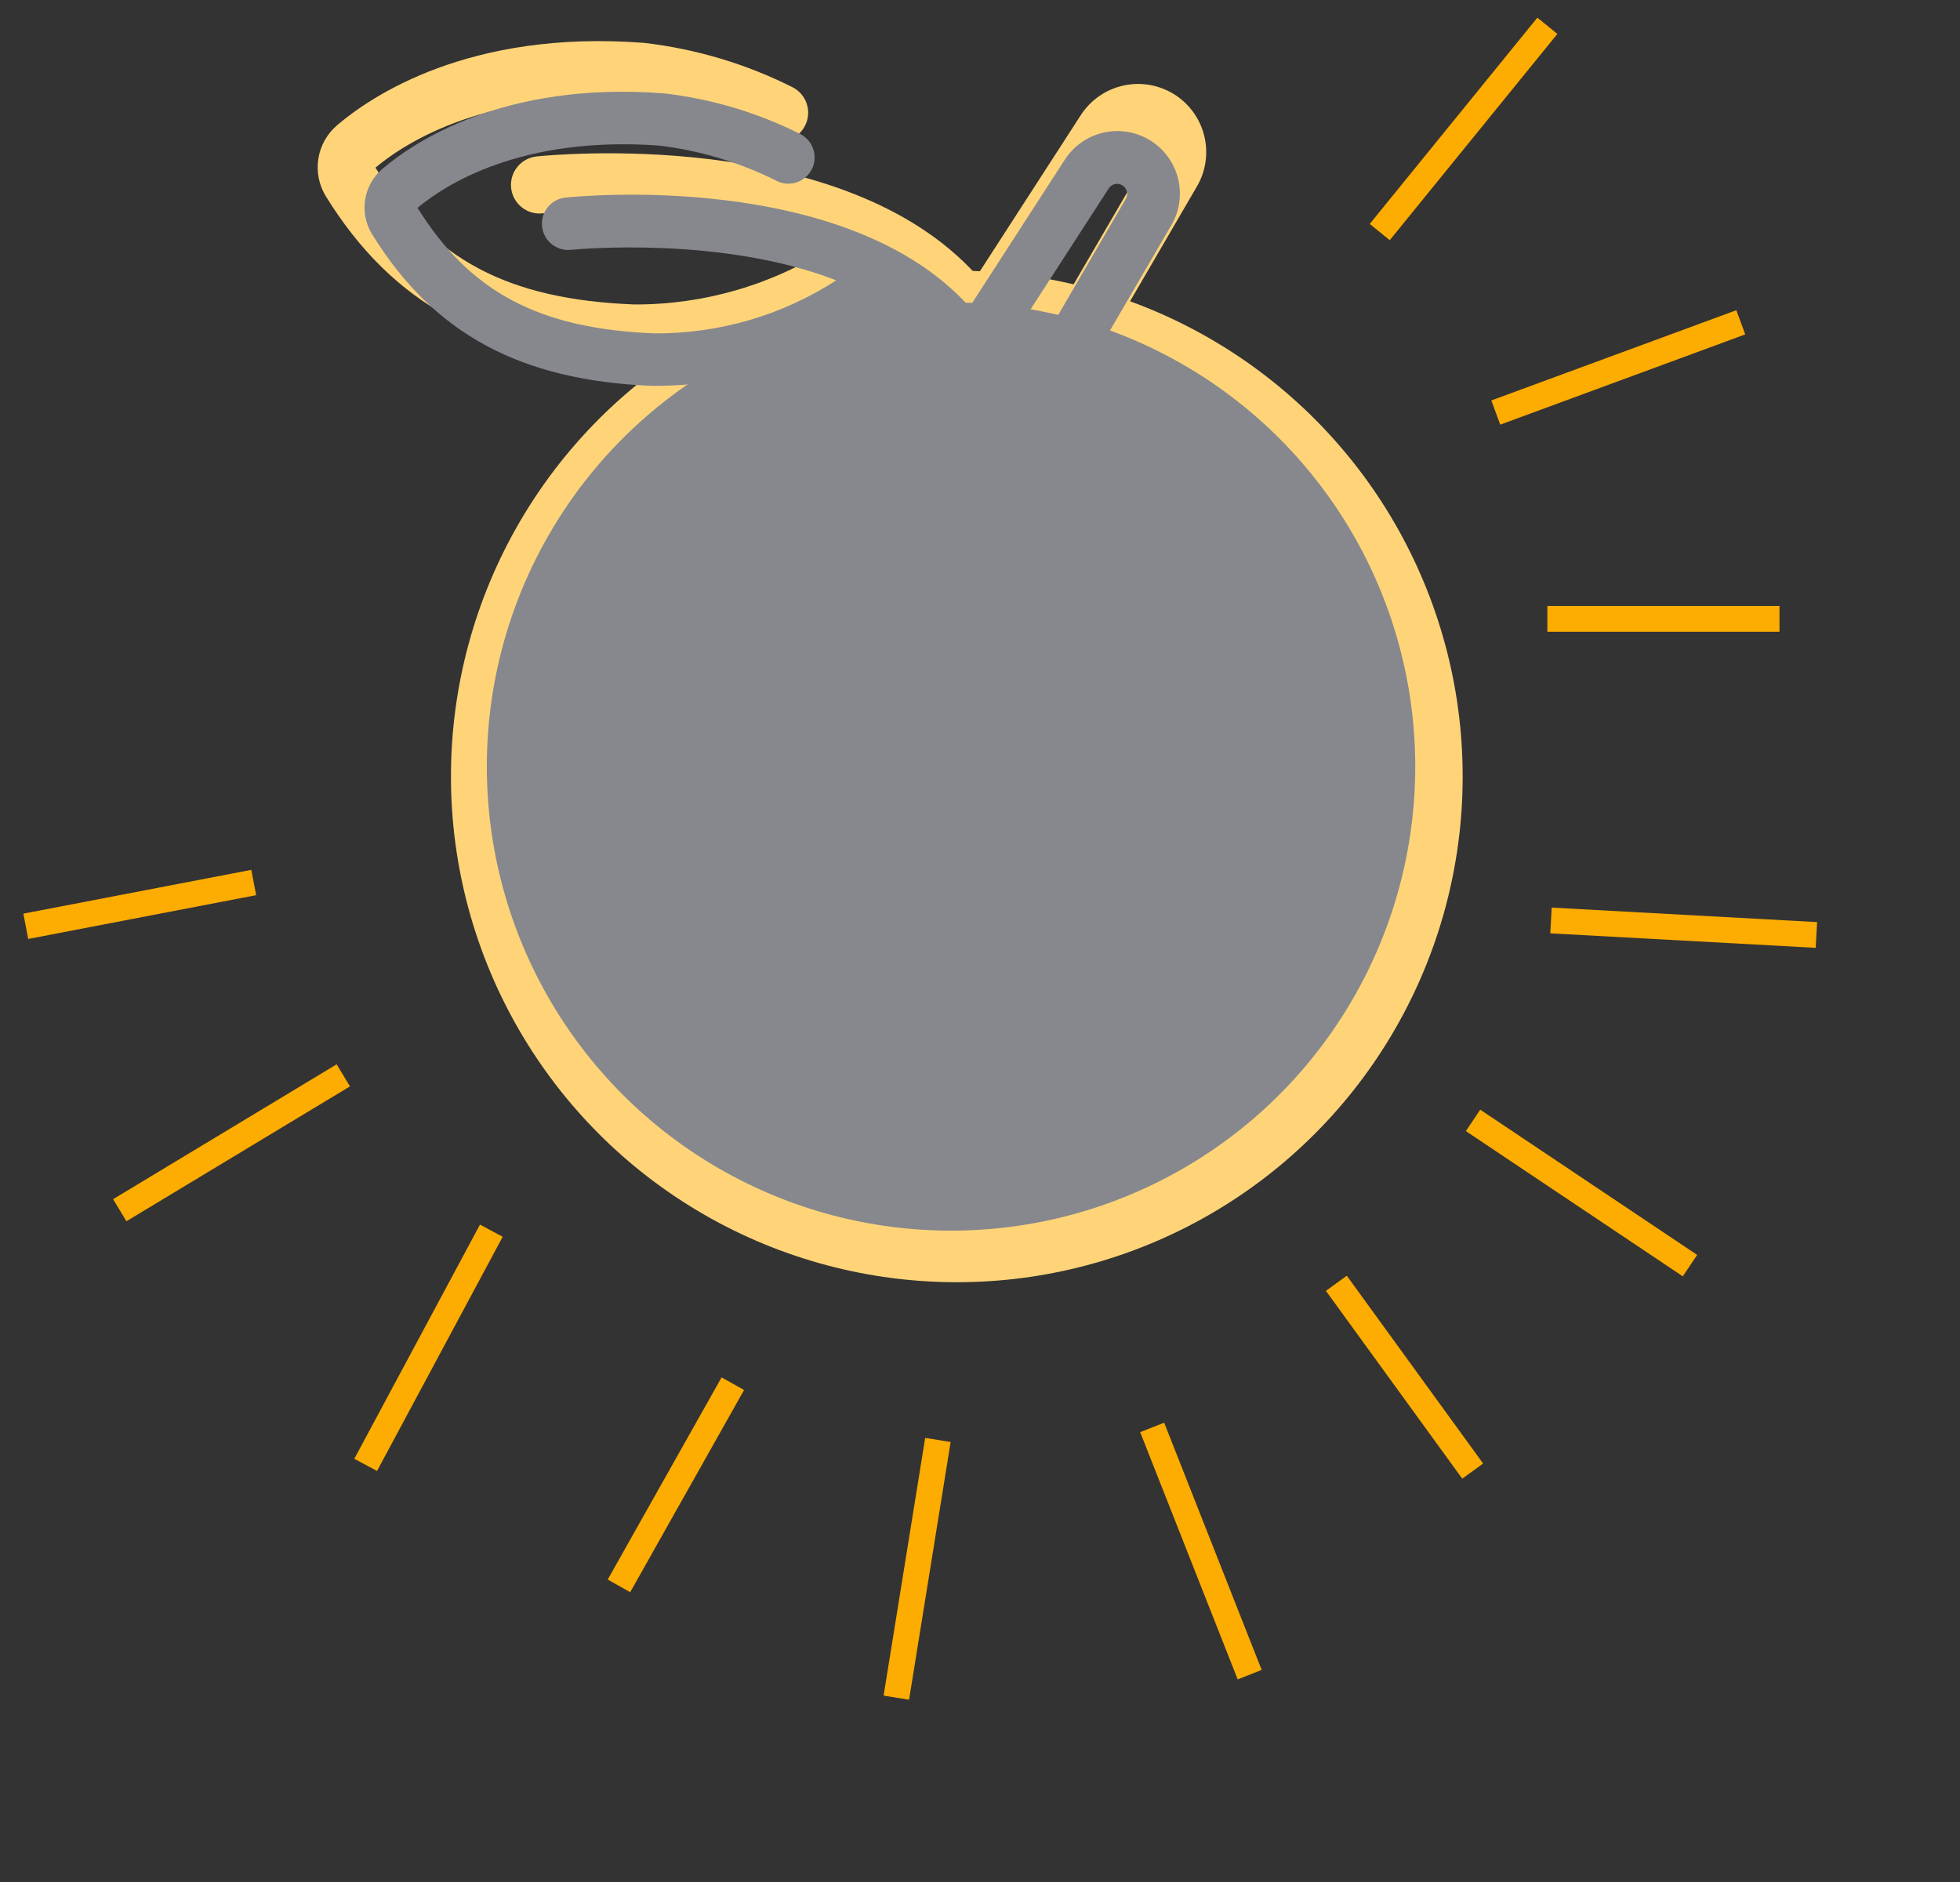 <svg width="76" height="73" viewBox="0 0 76 73" fill="none" xmlns="http://www.w3.org/2000/svg">
<rect x="0" y="0" width="76" height="73" fill="#333333" stroke="none"/>
<circle cx="37.101" cy="30.114" r="19.615" fill="#FFD479"/>
<path fill-rule="evenodd" clip-rule="evenodd" d="M39.292 24.352C39.415 24.424 39.552 24.467 39.694 24.479C39.91 24.498 40.126 24.454 40.315 24.351C40.505 24.247 40.66 24.09 40.76 23.899C40.827 23.774 40.869 23.637 40.882 23.495C40.895 23.354 40.88 23.212 40.837 23.077C40.796 22.939 40.728 22.811 40.637 22.7C40.546 22.589 40.434 22.497 40.306 22.431C40.181 22.36 40.042 22.317 39.898 22.304C39.755 22.292 39.61 22.31 39.474 22.357C39.338 22.398 39.212 22.466 39.103 22.556C38.994 22.647 38.904 22.758 38.838 22.884C38.77 23.011 38.727 23.15 38.712 23.293C38.698 23.437 38.712 23.582 38.754 23.72C38.797 23.856 38.867 23.982 38.959 24.09C39.051 24.199 39.164 24.288 39.292 24.352ZM45.239 31.501C45.264 31.474 45.289 31.448 45.318 31.422C45.359 31.362 45.398 31.3 45.431 31.236C45.499 31.111 45.541 30.974 45.554 30.833C45.567 30.691 45.552 30.549 45.508 30.414C45.468 30.276 45.4 30.148 45.309 30.037C45.218 29.926 45.105 29.834 44.978 29.768C44.851 29.699 44.712 29.656 44.569 29.642C44.425 29.627 44.28 29.642 44.142 29.684C44.007 29.727 43.881 29.797 43.773 29.889C43.557 30.078 43.419 30.34 43.384 30.625C43.368 30.771 43.383 30.918 43.426 31.058C43.469 31.194 43.538 31.32 43.63 31.429C43.723 31.537 43.836 31.626 43.964 31.69C44.089 31.759 44.226 31.802 44.368 31.817C44.584 31.842 44.801 31.798 44.991 31.692L45.17 31.57C45.194 31.546 45.216 31.523 45.239 31.501ZM48.791 26.839C48.98 26.738 49.136 26.586 49.242 26.4C49.306 26.271 49.344 26.132 49.354 25.988C49.374 25.847 49.361 25.703 49.315 25.567C49.276 25.431 49.209 25.304 49.12 25.194C49.021 25.088 48.909 24.997 48.785 24.921C48.528 24.788 48.229 24.762 47.953 24.847C47.676 24.933 47.444 25.123 47.307 25.378C47.246 25.507 47.208 25.646 47.194 25.789C47.171 26.003 47.213 26.219 47.315 26.41C47.416 26.6 47.572 26.756 47.763 26.856C47.893 26.917 48.032 26.955 48.174 26.969C48.388 26.985 48.602 26.94 48.791 26.839Z" fill="white"/>
<path fill-rule="evenodd" clip-rule="evenodd" d="M39.939 14.639L42.2 14.728C42.298 14.383 42.439 14.051 42.621 13.74L46.404 7.244C46.757 6.647 46.861 5.936 46.694 5.262C46.527 4.589 46.102 4.009 45.511 3.646C44.92 3.284 44.21 3.168 43.535 3.324C42.859 3.48 42.272 3.895 41.899 4.48L37.885 10.691C32.672 4.883 21.302 6.015 20.806 6.068C20.513 6.099 20.245 6.245 20.06 6.474C19.875 6.703 19.788 6.996 19.819 7.289C19.85 7.582 19.997 7.85 20.226 8.035C20.455 8.22 20.748 8.307 21.041 8.275C21.042 8.275 21.047 8.275 21.054 8.274C21.389 8.244 27.437 7.689 32.249 9.566C29.967 11.042 27.303 11.821 24.585 11.808C19.705 11.614 16.79 10.076 14.558 6.503C15.718 5.53 18.925 3.447 24.771 3.871C26.468 4.075 28.118 4.565 29.651 5.32C29.777 5.397 29.918 5.448 30.064 5.469C30.211 5.491 30.361 5.483 30.504 5.446C30.648 5.409 30.782 5.344 30.9 5.254C31.018 5.164 31.117 5.051 31.19 4.923C31.264 4.794 31.311 4.652 31.329 4.505C31.347 4.358 31.335 4.209 31.294 4.066C31.254 3.924 31.185 3.791 31.092 3.675C30.999 3.56 30.884 3.464 30.753 3.394C28.943 2.481 26.986 1.895 24.972 1.663C18.189 1.141 14.38 3.738 13.061 4.866C12.676 5.199 12.422 5.656 12.344 6.158C12.265 6.66 12.367 7.174 12.632 7.608C15.232 11.817 18.883 13.796 24.464 14.025L24.498 14.026C28.107 14.036 31.622 12.875 34.516 10.716C35.308 11.225 36.011 11.862 36.594 12.602C36.762 12.816 36.979 12.987 37.227 13.101C37.475 13.214 37.746 13.267 38.019 13.254C38.291 13.241 38.556 13.163 38.792 13.027C39.028 12.891 39.229 12.7 39.376 12.471L43.765 5.681C43.823 5.588 43.916 5.522 44.023 5.498C44.13 5.473 44.243 5.492 44.336 5.549C44.432 5.606 44.501 5.698 44.529 5.806C44.557 5.913 44.541 6.028 44.486 6.124L40.702 12.62C40.336 13.247 40.079 13.929 39.939 14.639Z" fill="#FFD479"/>
<circle cx="36.877" cy="29.729" r="18" fill="#87888D"/>
<path fill-rule="evenodd" clip-rule="evenodd" d="M38.887 24.442C39 24.508 39.126 24.547 39.257 24.558C39.454 24.576 39.652 24.535 39.826 24.44C40 24.346 40.142 24.201 40.234 24.026C40.296 23.911 40.334 23.785 40.346 23.656C40.358 23.526 40.344 23.395 40.305 23.271C40.267 23.145 40.205 23.027 40.121 22.926C40.038 22.824 39.935 22.74 39.818 22.678C39.703 22.614 39.575 22.574 39.444 22.563C39.312 22.551 39.179 22.567 39.054 22.611C38.93 22.649 38.814 22.711 38.714 22.794C38.614 22.877 38.531 22.979 38.471 23.094C38.408 23.211 38.369 23.338 38.355 23.47C38.342 23.602 38.355 23.735 38.394 23.861C38.433 23.986 38.497 24.102 38.581 24.201C38.666 24.301 38.77 24.383 38.887 24.442ZM44.344 31.002C44.367 30.977 44.391 30.953 44.417 30.929C44.455 30.875 44.49 30.818 44.521 30.759C44.583 30.644 44.622 30.518 44.634 30.389C44.646 30.259 44.632 30.128 44.592 30.004C44.554 29.878 44.492 29.76 44.408 29.659C44.325 29.557 44.222 29.473 44.105 29.411C43.989 29.349 43.861 29.309 43.73 29.296C43.598 29.283 43.465 29.296 43.338 29.334C43.214 29.375 43.099 29.439 42.999 29.523C42.801 29.697 42.675 29.937 42.642 30.198C42.628 30.332 42.641 30.467 42.681 30.595C42.72 30.72 42.784 30.836 42.868 30.936C42.953 31.035 43.057 31.117 43.174 31.176C43.289 31.238 43.415 31.278 43.545 31.292C43.743 31.315 43.943 31.275 44.117 31.178L44.281 31.065C44.303 31.044 44.324 31.023 44.344 31.002ZM47.604 26.724C47.777 26.632 47.921 26.492 48.018 26.321C48.076 26.203 48.111 26.075 48.121 25.944C48.139 25.814 48.127 25.681 48.085 25.557C48.049 25.432 47.988 25.316 47.906 25.214C47.815 25.117 47.712 25.033 47.599 24.964C47.363 24.842 47.088 24.818 46.835 24.896C46.581 24.974 46.368 25.149 46.242 25.383C46.186 25.502 46.151 25.629 46.139 25.76C46.118 25.957 46.156 26.155 46.249 26.33C46.343 26.505 46.486 26.647 46.661 26.74C46.78 26.796 46.907 26.831 47.038 26.843C47.234 26.858 47.43 26.817 47.604 26.724Z" fill="#87888D"/>
<path fill-rule="evenodd" clip-rule="evenodd" d="M39.481 15.528L41.555 15.61C41.645 15.294 41.775 14.989 41.942 14.703L45.414 8.743C45.738 8.195 45.833 7.542 45.68 6.924C45.527 6.306 45.137 5.774 44.594 5.441C44.052 5.108 43.401 5.002 42.78 5.145C42.16 5.288 41.621 5.67 41.28 6.206L37.596 11.906C32.812 6.576 22.379 7.615 21.923 7.663C21.655 7.692 21.408 7.826 21.239 8.036C21.069 8.246 20.989 8.515 21.018 8.784C21.047 9.052 21.181 9.299 21.391 9.468C21.601 9.638 21.87 9.718 22.139 9.689C22.14 9.689 22.145 9.688 22.151 9.688C22.459 9.66 28.008 9.151 32.425 10.873C30.33 12.227 27.886 12.943 25.392 12.93C20.913 12.753 18.238 11.342 16.19 8.062C17.255 7.17 20.197 5.258 25.562 5.647C27.119 5.834 28.633 6.284 30.04 6.977C30.156 7.047 30.285 7.094 30.42 7.114C30.554 7.134 30.691 7.127 30.823 7.093C30.955 7.059 31.078 6.999 31.186 6.916C31.294 6.834 31.385 6.73 31.453 6.612C31.52 6.494 31.563 6.364 31.58 6.229C31.596 6.094 31.585 5.957 31.548 5.826C31.511 5.696 31.448 5.574 31.362 5.468C31.277 5.362 31.172 5.274 31.052 5.209C29.39 4.372 27.595 3.834 25.747 3.621C19.521 3.142 16.026 5.525 14.816 6.56C14.463 6.865 14.23 7.285 14.158 7.746C14.086 8.207 14.18 8.678 14.422 9.076C16.809 12.939 20.158 14.755 25.28 14.965L25.311 14.966C28.623 14.975 31.849 13.909 34.504 11.929C35.231 12.395 35.876 12.98 36.411 13.659C36.566 13.856 36.765 14.013 36.992 14.117C37.22 14.221 37.469 14.269 37.719 14.257C37.968 14.246 38.212 14.174 38.429 14.049C38.645 13.924 38.829 13.749 38.964 13.539L42.992 7.308C43.045 7.223 43.131 7.162 43.229 7.14C43.327 7.117 43.431 7.134 43.516 7.187C43.604 7.239 43.667 7.324 43.693 7.423C43.719 7.521 43.704 7.626 43.653 7.715L40.181 13.676C39.846 14.251 39.609 14.877 39.481 15.528Z" fill="#87888D"/>
<path d="M53.5 9L60 1M58 16L67.5 12.5M60 24H69" stroke="#FDAC01"/>
<path d="M60.14 35.699L70.432 36.261M57.118 43.452L65.53 49.085M51.818 49.77L57.104 57.054" stroke="#FDAC01"/>
<path d="M44.676 55.36L48.457 64.949M36.368 55.846L34.756 65.842M28.416 53.664L24 61.506" stroke="#FDAC01"/>
<path d="M19.052 47.73L14.179 56.813M13.312 41.706L4.644 46.936M9.838 34.227L1 35.925" stroke="#FDAC01"/>
</svg>
